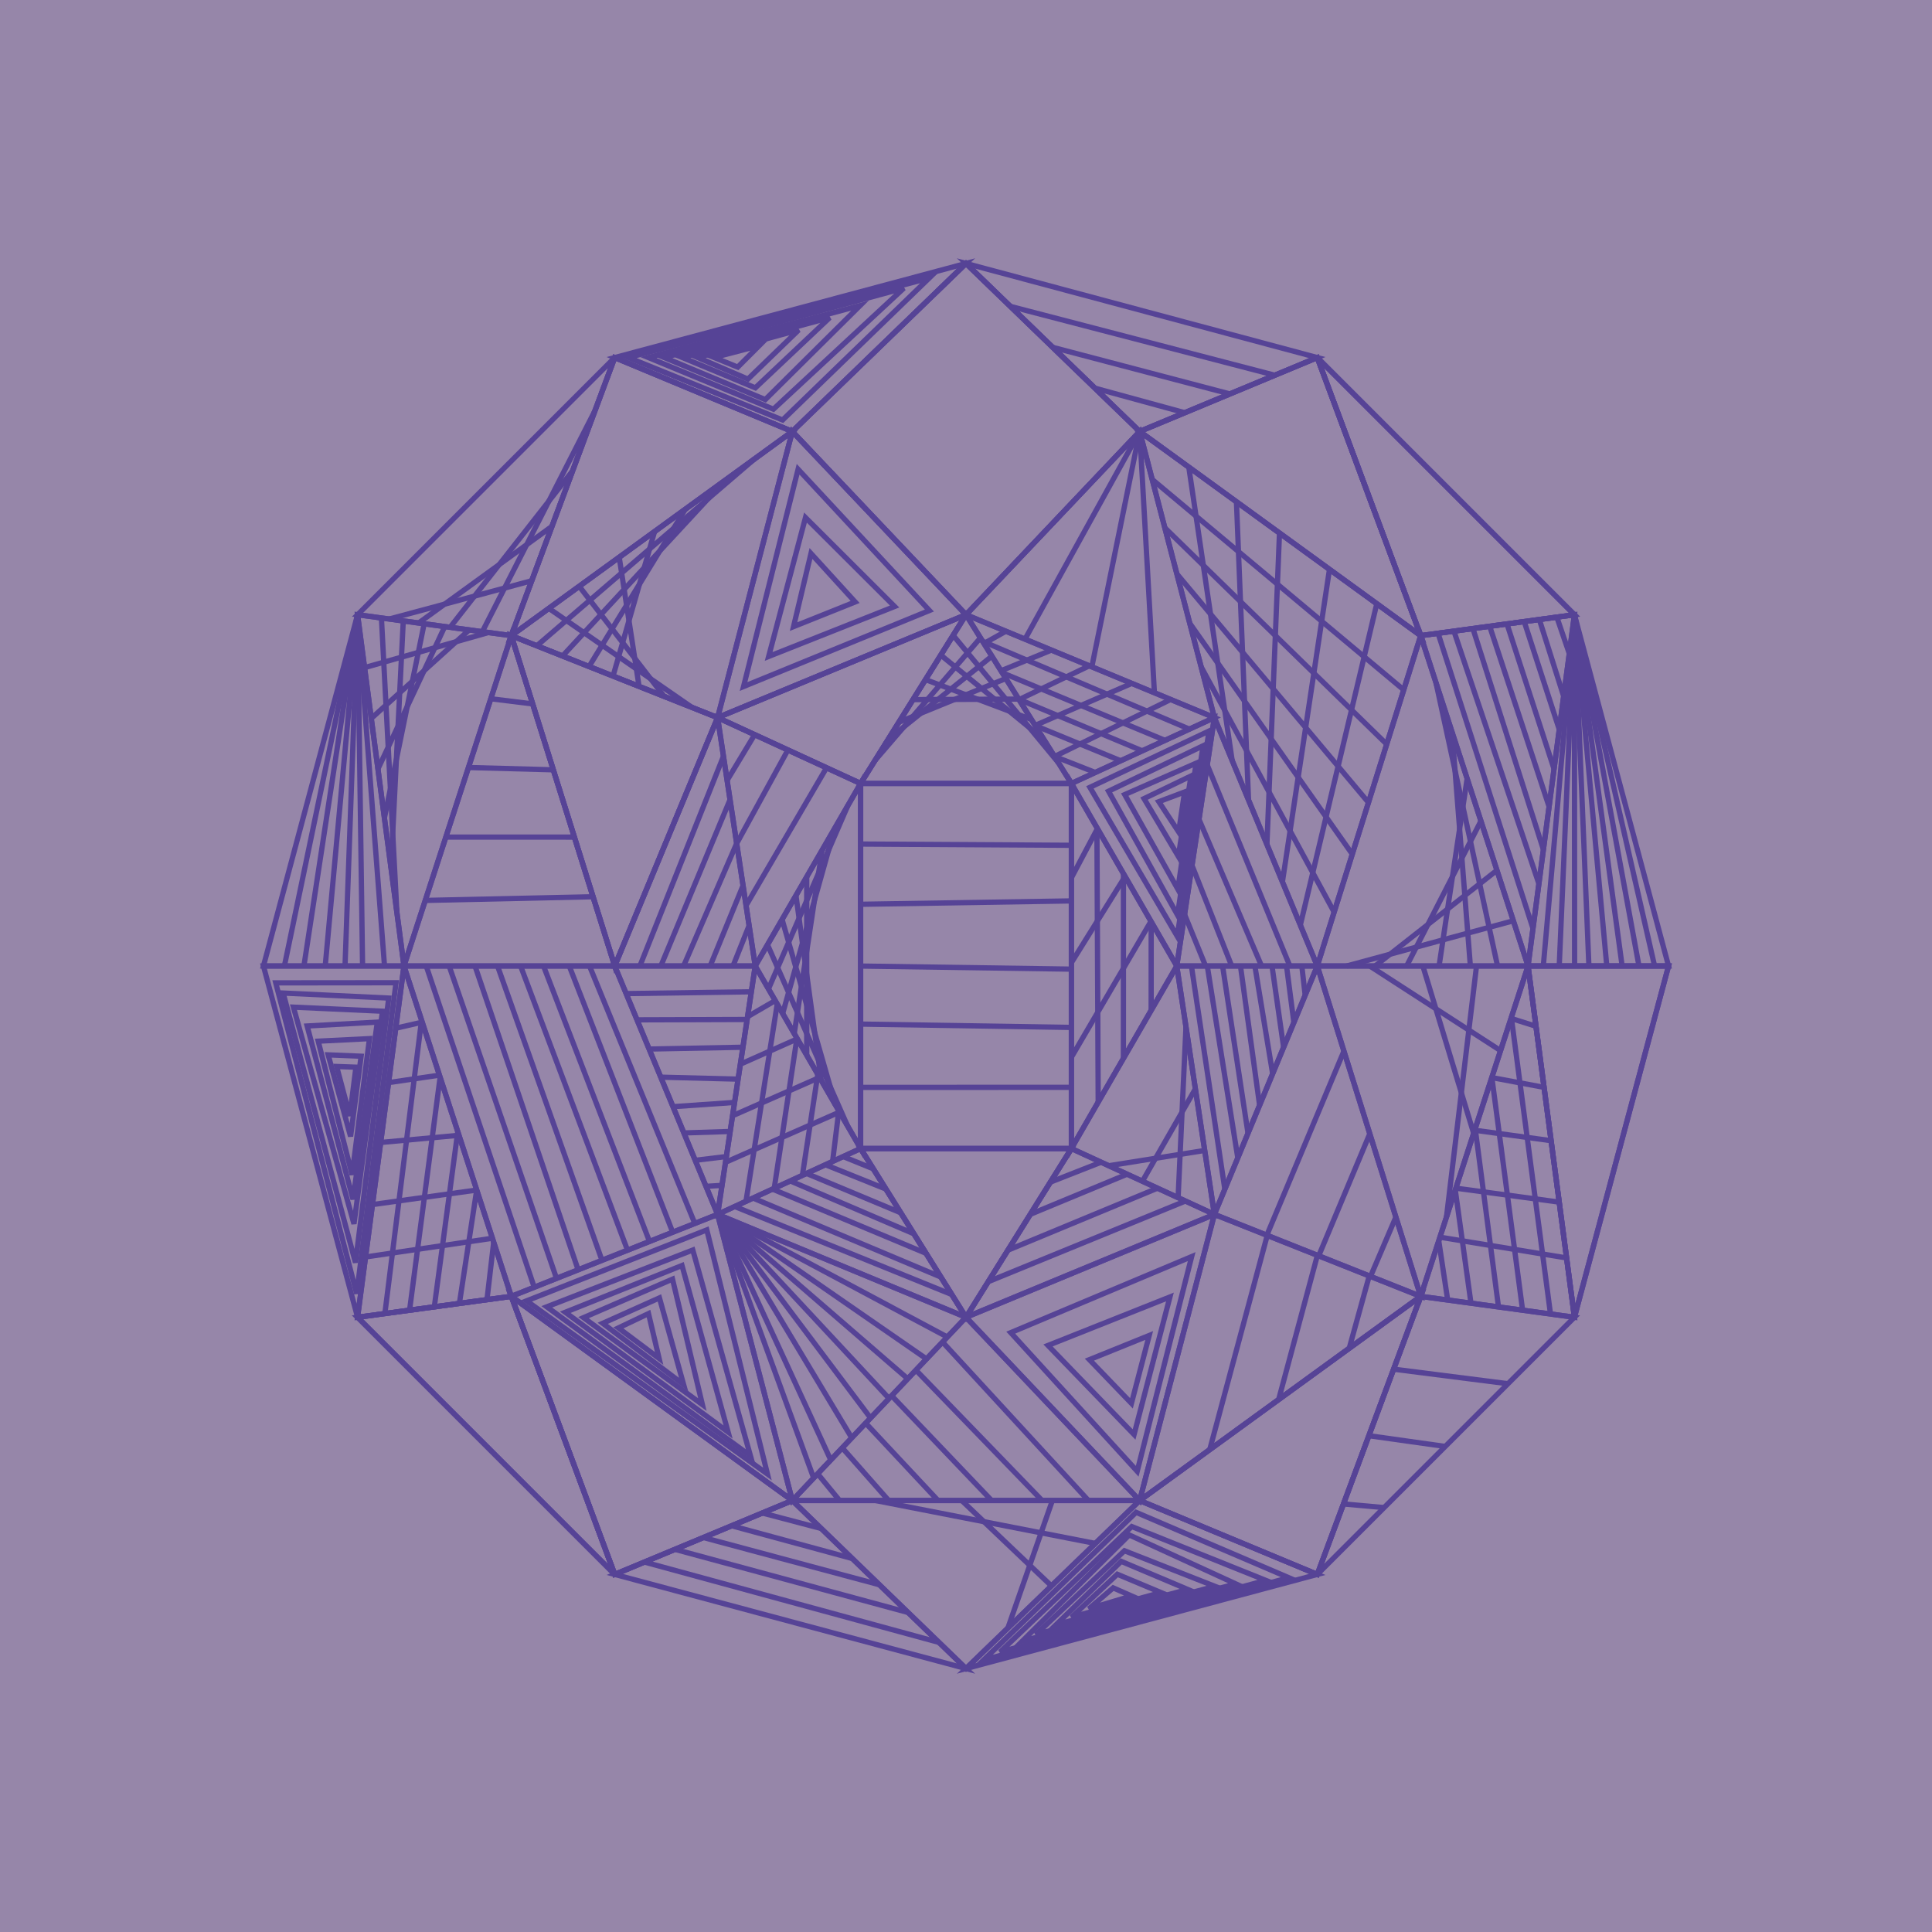 <svg height="550.0" viewBox="-275.0 -275.0 550.0 550.0" width="550.0" xmlns="http://www.w3.org/2000/svg"><g><rect fill="rgb(150,134,169)" height="550.0" transform="rotate(0 0.0 0.0)" width="550.0" x="-275.0" y="-275.0"></rect><polygon fill="none" points="49.443,152.169 129.443,94.046 70.711,70.711" stroke-width="1.5" stroke="rgb(86,67,150)"></polygon><polygon fill="none" points="-49.443,-152.169 -129.443,-94.046 -70.711,-70.711" stroke-width="1.5" stroke="rgb(86,67,150)"></polygon><polygon fill="none" points="-200.0,0.0 -173.205,100.0 -160.0,0.0" stroke-width="1.5" stroke="rgb(86,67,150)"></polygon><polygon fill="none" points="70.711,70.711 100.0,0.0 60.0,0.0" stroke-width="1.5" stroke="rgb(86,67,150)"></polygon><polygon fill="none" points="-70.711,70.711 -30.0,51.962 -60.0,0.0" stroke-width="1.5" stroke="rgb(86,67,150)"></polygon><polygon fill="none" points="-173.205,100.0 -100.0,173.205 -129.443,94.046" stroke-width="1.5" stroke="rgb(86,67,150)"></polygon><polygon fill="none" points="173.205,-100.0 100.0,-173.205 129.443,-94.046" stroke-width="1.5" stroke="rgb(86,67,150)"></polygon><polygon fill="none" points="-173.205,100.0 -129.443,94.046 -160.0,0.0" stroke-width="1.5" stroke="rgb(86,67,150)"></polygon><polygon fill="none" points="160.0,0.0 129.443,-94.046 100.0,0.0" stroke-width="1.5" stroke="rgb(86,67,150)"></polygon><polygon fill="none" points="70.711,70.711 60.0,0.0 30.0,51.962" stroke-width="1.5" stroke="rgb(86,67,150)"></polygon><polygon fill="none" points="0.0,100.0 30.0,51.962 -30.0,51.962" stroke-width="1.5" stroke="rgb(86,67,150)"></polygon><polygon fill="none" points="129.443,94.046 100.0,0.0 70.711,70.711" stroke-width="1.5" stroke="rgb(86,67,150)"></polygon><polygon fill="none" points="100.0,-173.205 0.0,-200.0 49.443,-152.169" stroke-width="1.5" stroke="rgb(86,67,150)"></polygon><polygon fill="none" points="100.0,173.205 173.205,100.0 129.443,94.046" stroke-width="1.5" stroke="rgb(86,67,150)"></polygon><polygon fill="none" points="-100.0,-173.205 -173.205,-100.0 -129.443,-94.046" stroke-width="1.5" stroke="rgb(86,67,150)"></polygon><polygon fill="none" points="173.205,100.0 200.0,0.0 160.0,0.0" stroke-width="1.5" stroke="rgb(86,67,150)"></polygon><polygon fill="none" points="100.0,173.205 129.443,94.046 49.443,152.169" stroke-width="1.5" stroke="rgb(86,67,150)"></polygon><polygon fill="none" points="-100.0,-173.205 -129.443,-94.046 -49.443,-152.169" stroke-width="1.5" stroke="rgb(86,67,150)"></polygon><polygon fill="none" points="49.443,-152.169 0.0,-100.0 70.711,-70.711" stroke-width="1.5" stroke="rgb(86,67,150)"></polygon><polygon fill="none" points="49.443,152.169 70.711,70.711 0.0,100.0" stroke-width="1.5" stroke="rgb(86,67,150)"></polygon><polygon fill="none" points="0.0,100.0 70.711,70.711 30.0,51.962" stroke-width="1.5" stroke="rgb(86,67,150)"></polygon><polygon fill="none" points="-100.0,173.205 0.0,200.0 -49.443,152.169" stroke-width="1.5" stroke="rgb(86,67,150)"></polygon><polygon fill="none" points="173.205,100.0 160.0,0.0 129.443,94.046" stroke-width="1.5" stroke="rgb(86,67,150)"></polygon><polygon fill="none" points="30.0,51.962 60.0,0.0 30.0,-51.962" stroke-width="1.5" stroke="rgb(86,67,150)"></polygon><polygon fill="none" points="-100.0,0.0 -70.711,70.711 -60.0,0.0" stroke-width="1.5" stroke="rgb(86,67,150)"></polygon><polygon fill="none" points="-70.711,-70.711 -100.0,0.0 -60.0,0.0" stroke-width="1.5" stroke="rgb(86,67,150)"></polygon><polygon fill="none" points="-173.205,-100.0 -160.0,0.0 -129.443,-94.046" stroke-width="1.5" stroke="rgb(86,67,150)"></polygon><polygon fill="none" points="200.0,0.0 173.205,-100.0 160.0,0.0" stroke-width="1.5" stroke="rgb(86,67,150)"></polygon><polygon fill="none" points="-49.443,152.169 0.0,100.0 -70.711,70.711" stroke-width="1.5" stroke="rgb(86,67,150)"></polygon><polygon fill="none" points="0.0,-100.0 -30.0,-51.962 30.0,-51.962" stroke-width="1.5" stroke="rgb(86,67,150)"></polygon><polygon fill="none" points="0.0,-100.0 -70.711,-70.711 -30.0,-51.962" stroke-width="1.5" stroke="rgb(86,67,150)"></polygon><polygon fill="none" points="160.0,0.0 173.205,-100.0 129.443,-94.046" stroke-width="1.5" stroke="rgb(86,67,150)"></polygon><polygon fill="none" points="-129.443,-94.046 -100.0,0.0 -70.711,-70.711" stroke-width="1.5" stroke="rgb(86,67,150)"></polygon><polygon fill="none" points="60.0,0.0 70.711,-70.711 30.0,-51.962" stroke-width="1.5" stroke="rgb(86,67,150)"></polygon><polygon fill="none" points="-49.443,-152.169 -70.711,-70.711 0.0,-100.0" stroke-width="1.5" stroke="rgb(86,67,150)"></polygon><polygon fill="none" points="129.443,94.046 160.0,0.0 100.0,0.0" stroke-width="1.5" stroke="rgb(86,67,150)"></polygon><polygon fill="none" points="-129.443,94.046 -49.443,152.169 -70.711,70.711" stroke-width="1.5" stroke="rgb(86,67,150)"></polygon><polygon fill="none" points="-70.711,-70.711 -60.0,0.0 -30.0,-51.962" stroke-width="1.5" stroke="rgb(86,67,150)"></polygon><polygon fill="none" points="0.0,200.0 49.443,152.169 -49.443,152.169" stroke-width="1.5" stroke="rgb(86,67,150)"></polygon><polygon fill="none" points="70.711,-70.711 0.0,-100.0 30.0,-51.962" stroke-width="1.5" stroke="rgb(86,67,150)"></polygon><polygon fill="none" points="0.0,200.0 100.0,173.205 49.443,152.169" stroke-width="1.5" stroke="rgb(86,67,150)"></polygon><polygon fill="none" points="0.0,-200.0 -100.0,-173.205 -49.443,-152.169" stroke-width="1.5" stroke="rgb(86,67,150)"></polygon><polygon fill="none" points="-60.0,0.0 -30.0,51.962 -30.0,-51.962" stroke-width="1.5" stroke="rgb(86,67,150)"></polygon><polygon fill="none" points="-49.443,152.169 49.443,152.169 0.0,100.0" stroke-width="1.5" stroke="rgb(86,67,150)"></polygon><polygon fill="none" points="-70.711,70.711 0.0,100.0 -30.0,51.962" stroke-width="1.5" stroke="rgb(86,67,150)"></polygon><polygon fill="none" points="-100.0,173.205 -49.443,152.169 -129.443,94.046" stroke-width="1.5" stroke="rgb(86,67,150)"></polygon><polygon fill="none" points="100.0,-173.205 49.443,-152.169 129.443,-94.046" stroke-width="1.5" stroke="rgb(86,67,150)"></polygon><polygon fill="none" points="-173.205,-100.0 -200.0,0.0 -160.0,0.0" stroke-width="1.5" stroke="rgb(86,67,150)"></polygon><polygon fill="none" points="-129.443,-94.046 -160.0,0.0 -100.0,0.0" stroke-width="1.5" stroke="rgb(86,67,150)"></polygon><polygon fill="none" points="100.0,0.0 70.711,-70.711 60.0,0.0" stroke-width="1.5" stroke="rgb(86,67,150)"></polygon><line fill="none" stroke-width="1.5" stroke="rgb(86,67,150)" x1="69.388" x2="85.755" y1="137.678" y2="76.688"></line><line fill="none" stroke-width="1.5" stroke="rgb(86,67,150)" x1="89.004" x2="100.035" y1="123.426" y2="82.362"></line><line fill="none" stroke-width="1.5" stroke="rgb(86,67,150)" x1="109.095" x2="114.798" y1="108.829" y2="88.227"></line><line fill="none" stroke-width="1.5" stroke="rgb(86,67,150)" x1="-77.996" x2="-118.753" y1="-73.605" y2="-101.812"></line><line fill="none" stroke-width="1.5" stroke="rgb(86,67,150)" x1="-85.939" x2="-110.107" y1="-76.761" y2="-108.094"></line><line fill="none" stroke-width="1.5" stroke="rgb(86,67,150)" x1="-93.07" x2="-98.722" y1="-79.594" y2="-116.366"></line><line fill="none" stroke-width="1.5" stroke="rgb(86,67,150)" x1="-100.48" x2="-88.652" y1="-82.538" y2="-123.682"></line><line fill="none" stroke-width="1.5" stroke="rgb(86,67,150)" x1="-107.312" x2="-79.905" y1="-85.253" y2="-130.037"></line><line fill="none" stroke-width="1.5" stroke="rgb(86,67,150)" x1="-114.858" x2="-68.542" y1="-88.251" y2="-138.292"></line><line fill="none" stroke-width="1.5" stroke="rgb(86,67,150)" x1="-122.181" x2="-60.26" y1="-91.16" y2="-144.31"></line><polygon fill="none" points="-196.505,4.798 -173.465,93.284 -162.263,4.765" stroke-width="1.5" stroke="rgb(86,67,150)"></polygon><polygon fill="none" points="-194.391,7.701 -173.807,84.443 -164.336,9.13" stroke-width="1.5" stroke="rgb(86,67,150)"></polygon><polygon fill="none" points="-191.467,11.715 -174.233,73.409 -166.113,12.873" stroke-width="1.5" stroke="rgb(86,67,150)"></polygon><polygon fill="none" points="-187.56,17.079 -174.503,66.427 -167.587,15.978" stroke-width="1.5" stroke="rgb(86,67,150)"></polygon><polygon fill="none" points="-184.411,21.402 -174.774,59.441 -169.817,20.672" stroke-width="1.5" stroke="rgb(86,67,150)"></polygon><polygon fill="none" points="-181.574,25.297 -175.196,48.517 -172.196,25.683" stroke-width="1.5" stroke="rgb(86,67,150)"></polygon><polygon fill="none" points="-179.163,28.608 -175.422,42.68 -173.677,28.802" stroke-width="1.5" stroke="rgb(86,67,150)"></polygon><line fill="none" stroke-width="1.5" stroke="rgb(86,67,150)" x1="73.683" x2="64.176" y1="63.535" y2="0.0"></line><line fill="none" stroke-width="1.5" stroke="rgb(86,67,150)" x1="77.374" x2="68.691" y1="54.624" y2="0.0"></line><line fill="none" stroke-width="1.5" stroke="rgb(86,67,150)" x1="80.278" x2="73.049" y1="47.612" y2="0.0"></line><line fill="none" stroke-width="1.5" stroke="rgb(86,67,150)" x1="83.582" x2="78.136" y1="39.636" y2="0.0"></line><line fill="none" stroke-width="1.5" stroke="rgb(86,67,150)" x1="87.299" x2="82.238" y1="30.664" y2="0.0"></line><line fill="none" stroke-width="1.5" stroke="rgb(86,67,150)" x1="90.417" x2="87.114" y1="23.135" y2="0.0"></line><line fill="none" stroke-width="1.5" stroke="rgb(86,67,150)" x1="93.341" x2="91.249" y1="16.076" y2="0.0"></line><line fill="none" stroke-width="1.5" stroke="rgb(86,67,150)" x1="96.554" x2="95.6" y1="8.318" y2="0.0"></line><line fill="none" stroke-width="1.5" stroke="rgb(86,67,150)" x1="-62.634" x2="-53.741" y1="66.991" y2="10.841"></line><line fill="none" stroke-width="1.5" stroke="rgb(86,67,150)" x1="-54.592" x2="-48.127" y1="63.288" y2="20.565"></line><line fill="none" stroke-width="1.5" stroke="rgb(86,67,150)" x1="-46.571" x2="-42.188" y1="59.593" y2="30.851"></line><line fill="none" stroke-width="1.5" stroke="rgb(86,67,150)" x1="-37.974" x2="-36.211" y1="55.634" y2="41.204"></line><line fill="none" stroke-width="1.5" stroke="rgb(86,67,150)" x1="-54.313" x2="-62.185" y1="9.85" y2="14.428"></line><line fill="none" stroke-width="1.5" stroke="rgb(86,67,150)" x1="-48.023" x2="-64.234" y1="20.744" y2="27.953"></line><line fill="none" stroke-width="1.5" stroke="rgb(86,67,150)" x1="-41.684" x2="-66.458" y1="31.725" y2="42.632"></line><line fill="none" stroke-width="1.5" stroke="rgb(86,67,150)" x1="-35.995" x2="-68.464" y1="41.578" y2="55.881"></line><polygon fill="none" points="-173.205,100.0 -100.0,173.205 -129.443,94.046" stroke-width="1.5" stroke="rgb(86,67,150)"></polygon><polygon fill="none" points="173.205,-100.0 100.0,-173.205 129.443,-94.046" stroke-width="1.5" stroke="rgb(86,67,150)"></polygon><line fill="none" stroke-width="1.5" stroke="rgb(86,67,150)" x1="-165.432" x2="-154.993" y1="98.942" y2="15.41"></line><line fill="none" stroke-width="1.5" stroke="rgb(86,67,150)" x1="-158.402" x2="-149.709" y1="97.986" y2="31.672"></line><line fill="none" stroke-width="1.5" stroke="rgb(86,67,150)" x1="-151.359" x2="-144.681" y1="97.028" y2="47.146"></line><line fill="none" stroke-width="1.5" stroke="rgb(86,67,150)" x1="-144.217" x2="-139.289" y1="96.056" y2="63.742"></line><line fill="none" stroke-width="1.5" stroke="rgb(86,67,150)" x1="-136.368" x2="-134.453" y1="94.988" y2="78.626"></line><line fill="none" stroke-width="1.5" stroke="rgb(86,67,150)" x1="-154.806" x2="-162.338" y1="15.985" y2="17.708"></line><line fill="none" stroke-width="1.5" stroke="rgb(86,67,150)" x1="-149.904" x2="-164.384" y1="31.072" y2="33.196"></line><line fill="none" stroke-width="1.5" stroke="rgb(86,67,150)" x1="-144.342" x2="-166.634" y1="48.189" y2="50.239"></line><line fill="none" stroke-width="1.5" stroke="rgb(86,67,150)" x1="-139.278" x2="-168.968" y1="63.775" y2="67.915"></line><line fill="none" stroke-width="1.5" stroke="rgb(86,67,150)" x1="-134.818" x2="-170.938" y1="77.501" y2="82.833"></line><line fill="none" stroke-width="1.5" stroke="rgb(86,67,150)" x1="108.359" x2="155.816" y1="0.0" y2="-12.877"></line><line fill="none" stroke-width="1.5" stroke="rgb(86,67,150)" x1="116.452" x2="151.146" y1="0.0" y2="-27.25"></line><line fill="none" stroke-width="1.5" stroke="rgb(86,67,150)" x1="125.444" x2="146.586" y1="0.0" y2="-41.284"></line><line fill="none" stroke-width="1.5" stroke="rgb(86,67,150)" x1="134.677" x2="142.665" y1="0.0" y2="-53.353"></line><line fill="none" stroke-width="1.5" stroke="rgb(86,67,150)" x1="143.581" x2="138.354" y1="0.0" y2="-66.62"></line><line fill="none" stroke-width="1.5" stroke="rgb(86,67,150)" x1="151.316" x2="133.785" y1="0.0" y2="-80.681"></line><line fill="none" stroke-width="1.5" stroke="rgb(86,67,150)" x1="40.633" x2="67.953" y1="56.858" y2="52.504"></line><line fill="none" stroke-width="1.5" stroke="rgb(86,67,150)" x1="50.219" x2="65.298" y1="61.273" y2="34.975"></line><line fill="none" stroke-width="1.5" stroke="rgb(86,67,150)" x1="60.382" x2="62.623" y1="65.954" y2="17.317"></line><polygon fill="none" points="0.0,100.0 30.0,51.962 -30.0,51.962" stroke-width="1.5" stroke="rgb(86,67,150)"></polygon><line fill="none" stroke-width="1.5" stroke="rgb(86,67,150)" x1="85.64" x2="107.585" y1="76.642" y2="24.228"></line><line fill="none" stroke-width="1.5" stroke="rgb(86,67,150)" x1="100.41" x2="114.949" y1="82.511" y2="47.751"></line><line fill="none" stroke-width="1.5" stroke="rgb(86,67,150)" x1="115.157" x2="122.377" y1="88.37" y2="71.477"></line><line fill="none" stroke-width="1.5" stroke="rgb(86,67,150)" x1="12.633" x2="87.912" y1="-187.778" y2="-168.175"></line><line fill="none" stroke-width="1.5" stroke="rgb(86,67,150)" x1="24.689" x2="75.128" y1="-176.115" y2="-162.856"></line><line fill="none" stroke-width="1.5" stroke="rgb(86,67,150)" x1="36.697" x2="62.269" y1="-164.499" y2="-157.506"></line><line fill="none" stroke-width="1.5" stroke="rgb(86,67,150)" x1="121.733" x2="154.29" y1="114.773" y2="118.915"></line><line fill="none" stroke-width="1.5" stroke="rgb(86,67,150)" x1="114.688" x2="136.431" y1="133.716" y2="136.774"></line><line fill="none" stroke-width="1.5" stroke="rgb(86,67,150)" x1="107.461" x2="119.022" y1="153.146" y2="154.183"></line><line fill="none" stroke-width="1.5" stroke="rgb(86,67,150)" x1="-164.207" x2="-123.63" y1="-98.776" y2="-109.674"></line><line fill="none" stroke-width="1.5" stroke="rgb(86,67,150)" x1="-155.841" x2="-117.869" y1="-97.637" y2="-125.162"></line><line fill="none" stroke-width="1.5" stroke="rgb(86,67,150)" x1="-146.871" x2="-111.995" y1="-96.417" y2="-140.957"></line><line fill="none" stroke-width="1.5" stroke="rgb(86,67,150)" x1="-137.694" x2="-105.616" y1="-95.168" y2="-158.107"></line><polygon fill="none" points="173.205,100.0 200.0,0.0 160.0,0.0" stroke-width="1.5" stroke="rgb(86,67,150)"></polygon><polygon fill="none" points="100.0,173.205 129.443,94.046 49.443,152.169" stroke-width="1.5" stroke="rgb(86,67,150)"></polygon><polygon fill="none" points="-100.0,-173.205 -129.443,-94.046 -49.443,-152.169" stroke-width="1.5" stroke="rgb(86,67,150)"></polygon><line fill="none" stroke-width="1.5" stroke="rgb(86,67,150)" x1="16.797" x2="49.443" y1="-93.042" y2="-152.169"></line><line fill="none" stroke-width="1.5" stroke="rgb(86,67,150)" x1="35.822" x2="49.443" y1="-85.162" y2="-152.169"></line><line fill="none" stroke-width="1.5" stroke="rgb(86,67,150)" x1="53.635" x2="49.443" y1="-77.784" y2="-152.169"></line><polygon fill="none" points="48.737,143.837 64.243,82.726 12.737,104.374" stroke-width="1.5" stroke="rgb(86,67,150)"></polygon><polygon fill="none" points="47.851,133.372 58.058,94.217 23.346,108.018" stroke-width="1.5" stroke="rgb(86,67,150)"></polygon><polygon fill="none" points="47.099,124.501 52.157,105.18 35.127,112.064" stroke-width="1.5" stroke="rgb(86,67,150)"></polygon><line fill="none" stroke-width="1.5" stroke="rgb(86,67,150)" x1="62.456" x2="6.325" y1="66.909" y2="89.871"></line><line fill="none" stroke-width="1.5" stroke="rgb(86,67,150)" x1="54.515" x2="11.927" y1="63.252" y2="80.902"></line><line fill="none" stroke-width="1.5" stroke="rgb(86,67,150)" x1="45.868" x2="18.304" y1="59.27" y2="70.69"></line><line fill="none" stroke-width="1.5" stroke="rgb(86,67,150)" x1="38.463" x2="24.03" y1="55.859" y2="61.521"></line><line fill="none" stroke-width="1.5" stroke="rgb(86,67,150)" x1="-7.687" x2="-91.545" y1="192.563" y2="169.687"></line><line fill="none" stroke-width="1.5" stroke="rgb(86,67,150)" x1="-16.494" x2="-82.853" y1="184.044" y2="166.07"></line><line fill="none" stroke-width="1.5" stroke="rgb(86,67,150)" x1="-24.659" x2="-74.762" y1="176.145" y2="162.704"></line><line fill="none" stroke-width="1.5" stroke="rgb(86,67,150)" x1="-32.38" x2="-66.715" y1="168.676" y2="159.356"></line><line fill="none" stroke-width="1.5" stroke="rgb(86,67,150)" x1="-41.204" x2="-57.979" y1="160.139" y2="155.721"></line><line fill="none" stroke-width="1.5" stroke="rgb(86,67,150)" x1="170.975" x2="134.916" y1="83.113" y2="77.2"></line><line fill="none" stroke-width="1.5" stroke="rgb(86,67,150)" x1="168.877" x2="139.45" y1="67.222" y2="63.246"></line><line fill="none" stroke-width="1.5" stroke="rgb(86,67,150)" x1="166.568" x2="144.81" y1="49.735" y2="46.751"></line><line fill="none" stroke-width="1.5" stroke="rgb(86,67,150)" x1="164.563" x2="149.678" y1="34.553" y2="31.768"></line><line fill="none" stroke-width="1.5" stroke="rgb(86,67,150)" x1="162.266" x2="155.155" y1="17.161" y2="14.912"></line><line fill="none" stroke-width="1.5" stroke="rgb(86,67,150)" x1="134.582" x2="137.126" y1="78.227" y2="95.091"></line><line fill="none" stroke-width="1.5" stroke="rgb(86,67,150)" x1="139.286" x2="143.757" y1="63.752" y2="95.993"></line><line fill="none" stroke-width="1.5" stroke="rgb(86,67,150)" x1="144.963" x2="151.591" y1="46.28" y2="97.059"></line><line fill="none" stroke-width="1.5" stroke="rgb(86,67,150)" x1="149.7" x2="158.453" y1="31.701" y2="97.993"></line><line fill="none" stroke-width="1.5" stroke="rgb(86,67,150)" x1="155.244" x2="166.391" y1="14.637" y2="99.073"></line><line fill="none" stroke-width="1.5" stroke="rgb(86,67,150)" x1="37.63" x2="37.27" y1="38.747" y2="-39.37"></line><line fill="none" stroke-width="1.5" stroke="rgb(86,67,150)" x1="44.807" x2="44.825" y1="26.315" y2="-26.284"></line><line fill="none" stroke-width="1.5" stroke="rgb(86,67,150)" x1="52.709" x2="52.721" y1="12.628" y2="-12.608"></line><line fill="none" stroke-width="1.5" stroke="rgb(86,67,150)" x1="37.416" x2="30.0" y1="-39.116" y2="-25.103"></line><line fill="none" stroke-width="1.5" stroke="rgb(86,67,150)" x1="45.29" x2="30.0" y1="-25.478" y2="-0.937"></line><line fill="none" stroke-width="1.5" stroke="rgb(86,67,150)" x1="52.654" x2="30.0" y1="-12.723" y2="25.986"></line><line fill="none" stroke-width="1.5" stroke="rgb(86,67,150)" x1="-96.746" x2="-61.112" y1="7.855" y2="7.342"></line><line fill="none" stroke-width="1.5" stroke="rgb(86,67,150)" x1="-93.651" x2="-62.306" y1="15.328" y2="15.225"></line><line fill="none" stroke-width="1.5" stroke="rgb(86,67,150)" x1="-90.208" x2="-63.503" y1="23.64" y2="23.126"></line><line fill="none" stroke-width="1.5" stroke="rgb(86,67,150)" x1="-86.891" x2="-64.879" y1="31.647" y2="32.212"></line><line fill="none" stroke-width="1.5" stroke="rgb(86,67,150)" x1="-83.411" x2="-65.882" y1="40.049" y2="38.835"></line><line fill="none" stroke-width="1.5" stroke="rgb(86,67,150)" x1="-80.314" x2="-67.135" y1="47.527" y2="47.101"></line><line fill="none" stroke-width="1.5" stroke="rgb(86,67,150)" x1="-77.089" x2="-68.216" y1="55.313" y2="54.244"></line><line fill="none" stroke-width="1.5" stroke="rgb(86,67,150)" x1="-74.018" x2="-69.459" y1="62.726" y2="62.447"></line><line fill="none" stroke-width="1.5" stroke="rgb(86,67,150)" x1="-92.841" x2="-69.044" y1="0.0" y2="-59.71"></line><line fill="none" stroke-width="1.5" stroke="rgb(86,67,150)" x1="-86.872" x2="-67.173" y1="0.0" y2="-47.358"></line><line fill="none" stroke-width="1.5" stroke="rgb(86,67,150)" x1="-80.397" x2="-65.287" y1="0.0" y2="-34.902"></line><line fill="none" stroke-width="1.5" stroke="rgb(86,67,150)" x1="-72.834" x2="-63.47" y1="0.0" y2="-22.907"></line><line fill="none" stroke-width="1.5" stroke="rgb(86,67,150)" x1="-66.33" x2="-61.745" y1="0.0" y2="-11.519"></line><line fill="none" stroke-width="1.5" stroke="rgb(86,67,150)" x1="-162.012" x2="-166.414" y1="-15.236" y2="-99.076"></line><line fill="none" stroke-width="1.5" stroke="rgb(86,67,150)" x1="-163.688" x2="-160.199" y1="-27.927" y2="-98.23"></line><line fill="none" stroke-width="1.5" stroke="rgb(86,67,150)" x1="-165.564" x2="-154.252" y1="-42.132" y2="-97.421"></line><line fill="none" stroke-width="1.5" stroke="rgb(86,67,150)" x1="-167.407" x2="-148.381" y1="-56.094" y2="-96.622"></line><line fill="none" stroke-width="1.5" stroke="rgb(86,67,150)" x1="-169.307" x2="-141.427" y1="-70.482" y2="-95.676"></line><line fill="none" stroke-width="1.5" stroke="rgb(86,67,150)" x1="-171.217" x2="-135.958" y1="-84.946" y2="-94.932"></line><line fill="none" stroke-width="1.5" stroke="rgb(86,67,150)" x1="164.348" x2="173.205" y1="0.0" y2="-100.0"></line><line fill="none" stroke-width="1.5" stroke="rgb(86,67,150)" x1="168.883" x2="173.205" y1="0.0" y2="-100.0"></line><line fill="none" stroke-width="1.5" stroke="rgb(86,67,150)" x1="173.254" x2="173.205" y1="0.0" y2="-100.0"></line><line fill="none" stroke-width="1.5" stroke="rgb(86,67,150)" x1="177.325" x2="173.205" y1="0.0" y2="-100.0"></line><line fill="none" stroke-width="1.5" stroke="rgb(86,67,150)" x1="182.418" x2="173.205" y1="0.0" y2="-100.0"></line><line fill="none" stroke-width="1.5" stroke="rgb(86,67,150)" x1="186.789" x2="173.205" y1="0.0" y2="-100.0"></line><line fill="none" stroke-width="1.5" stroke="rgb(86,67,150)" x1="191.58" x2="173.205" y1="0.0" y2="-100.0"></line><line fill="none" stroke-width="1.5" stroke="rgb(86,67,150)" x1="196.029" x2="173.205" y1="0.0" y2="-100.0"></line><line fill="none" stroke-width="1.5" stroke="rgb(86,67,150)" x1="-43.368" x2="-70.711" y1="145.759" y2="70.711"></line><line fill="none" stroke-width="1.5" stroke="rgb(86,67,150)" x1="-38.506" x2="-70.711" y1="140.629" y2="70.711"></line><line fill="none" stroke-width="1.5" stroke="rgb(86,67,150)" x1="-32.531" x2="-70.711" y1="134.325" y2="70.711"></line><line fill="none" stroke-width="1.5" stroke="rgb(86,67,150)" x1="-27.176" x2="-70.711" y1="128.674" y2="70.711"></line><line fill="none" stroke-width="1.5" stroke="rgb(86,67,150)" x1="-21.907" x2="-70.711" y1="123.115" y2="70.711"></line><line fill="none" stroke-width="1.5" stroke="rgb(86,67,150)" x1="-16.59" x2="-70.711" y1="117.505" y2="70.711"></line><line fill="none" stroke-width="1.5" stroke="rgb(86,67,150)" x1="-11.238" x2="-70.711" y1="111.858" y2="70.711"></line><line fill="none" stroke-width="1.5" stroke="rgb(86,67,150)" x1="-5.321" x2="-70.711" y1="105.614" y2="70.711"></line><line fill="none" stroke-width="1.5" stroke="rgb(86,67,150)" x1="26.33" x2="-3.662" y1="-57.837" y2="-94.136"></line><line fill="none" stroke-width="1.5" stroke="rgb(86,67,150)" x1="22.194" x2="-7.173" y1="-64.461" y2="-88.514"></line><line fill="none" stroke-width="1.5" stroke="rgb(86,67,150)" x1="18.625" x2="-11.533" y1="-70.176" y2="-81.532"></line><line fill="none" stroke-width="1.5" stroke="rgb(86,67,150)" x1="14.998" x2="-15.092" y1="-75.984" y2="-75.833"></line><line fill="none" stroke-width="1.5" stroke="rgb(86,67,150)" x1="11.342" x2="-19.103" y1="-81.839" y2="-69.411"></line><line fill="none" stroke-width="1.5" stroke="rgb(86,67,150)" x1="7.368" x2="-22.191" y1="-88.201" y2="-64.466"></line><line fill="none" stroke-width="1.5" stroke="rgb(86,67,150)" x1="4.111" x2="-25.895" y1="-93.417" y2="-58.534"></line><polygon fill="none" points="0.0,-100.0 -70.711,-70.711 -30.0,-51.962" stroke-width="1.5" stroke="rgb(86,67,150)"></polygon><line fill="none" stroke-width="1.5" stroke="rgb(86,67,150)" x1="161.409" x2="134.39" y1="-10.671" y2="-94.719"></line><line fill="none" stroke-width="1.5" stroke="rgb(86,67,150)" x1="163.09" x2="138.902" y1="-23.397" y2="-95.333"></line><line fill="none" stroke-width="1.5" stroke="rgb(86,67,150)" x1="164.374" x2="144.305" y1="-33.124" y2="-96.068"></line><line fill="none" stroke-width="1.5" stroke="rgb(86,67,150)" x1="165.991" x2="149.081" y1="-45.37" y2="-96.718"></line><line fill="none" stroke-width="1.5" stroke="rgb(86,67,150)" x1="167.404" x2="154.006" y1="-56.07" y2="-97.388"></line><line fill="none" stroke-width="1.5" stroke="rgb(86,67,150)" x1="168.891" x2="158.914" y1="-67.331" y2="-98.056"></line><line fill="none" stroke-width="1.5" stroke="rgb(86,67,150)" x1="170.138" x2="163.219" y1="-76.773" y2="-98.641"></line><line fill="none" stroke-width="1.5" stroke="rgb(86,67,150)" x1="171.745" x2="168.193" y1="-88.941" y2="-99.318"></line><polygon fill="none" points="-129.443,-94.046 -100.0,0.0 -70.711,-70.711" stroke-width="1.5" stroke="rgb(86,67,150)"></polygon><polygon fill="none" points="60.12,-8.499 69.182,-66.895 35.271,-50.863" stroke-width="1.5" stroke="rgb(86,67,150)"></polygon><polygon fill="none" points="60.205,-14.529 67.499,-62.695 40.574,-49.759" stroke-width="1.5" stroke="rgb(86,67,150)"></polygon><polygon fill="none" points="60.308,-21.859 65.513,-57.736 45.185,-48.798" stroke-width="1.5" stroke="rgb(86,67,150)"></polygon><polygon fill="none" points="60.44,-31.226 64.053,-54.093 50.68,-47.653" stroke-width="1.5" stroke="rgb(86,67,150)"></polygon><polygon fill="none" points="60.538,-38.174 62.229,-49.539 54.887,-46.777" stroke-width="1.5" stroke="rgb(86,67,150)"></polygon><polygon fill="none" points="-47.798,-141.413 -63.325,-79.56 -10.414,-101.2" stroke-width="1.5" stroke="rgb(86,67,150)"></polygon><polygon fill="none" points="-45.694,-127.656 -56.178,-88.124 -20.322,-102.342" stroke-width="1.5" stroke="rgb(86,67,150)"></polygon><polygon fill="none" points="-44.131,-117.435 -49.094,-96.613 -31.56,-103.637" stroke-width="1.5" stroke="rgb(86,67,150)"></polygon><line fill="none" stroke-width="1.5" stroke="rgb(86,67,150)" x1="114.936" x2="152.174" y1="0.0" y2="24.085"></line><line fill="none" stroke-width="1.5" stroke="rgb(86,67,150)" x1="130.06" x2="144.522" y1="0.0" y2="47.637"></line><line fill="none" stroke-width="1.5" stroke="rgb(86,67,150)" x1="145.334" x2="136.787" y1="0.0" y2="71.442"></line><polygon fill="none" points="-125.102,95.325 -56.521,144.619 -73.789,75.13" stroke-width="1.5" stroke="rgb(86,67,150)"></polygon><polygon fill="none" points="-119.343,97.021 -61.359,139.459 -77.778,80.855" stroke-width="1.5" stroke="rgb(86,67,150)"></polygon><polygon fill="none" points="-114.075,98.574 -67.724,132.671 -80.85,85.264" stroke-width="1.5" stroke="rgb(86,67,150)"></polygon><polygon fill="none" points="-108.888,100.102 -75.045,124.862 -83.549,89.137" stroke-width="1.5" stroke="rgb(86,67,150)"></polygon><polygon fill="none" points="-103.415,101.715 -80.386,119.165 -87.272,94.481" stroke-width="1.5" stroke="rgb(86,67,150)"></polygon><polygon fill="none" points="-98.954,103.029 -87.363,111.724 -90.384,98.949" stroke-width="1.5" stroke="rgb(86,67,150)"></polygon><line fill="none" stroke-width="1.5" stroke="rgb(86,67,150)" x1="-39.706" x2="-62.609" y1="-56.432" y2="-17.227"></line><line fill="none" stroke-width="1.5" stroke="rgb(86,67,150)" x1="-50.701" x2="-65.282" y1="-61.495" y2="-34.873"></line><line fill="none" stroke-width="1.5" stroke="rgb(86,67,150)" x1="-60.166" x2="-68.005" y1="-65.854" y2="-52.849"></line><line fill="none" stroke-width="1.5" stroke="rgb(86,67,150)" x1="11.925" x2="24.588" y1="188.463" y2="152.169"></line><line fill="none" stroke-width="1.5" stroke="rgb(86,67,150)" x1="24.318" x2="-1.211" y1="176.475" y2="152.169"></line><line fill="none" stroke-width="1.5" stroke="rgb(86,67,150)" x1="36.819" x2="-25.759" y1="164.381" y2="152.169"></line><line fill="none" stroke-width="1.5" stroke="rgb(86,67,150)" x1="58.255" x2="25.204" y1="-75.87" y2="-59.642"></line><line fill="none" stroke-width="1.5" stroke="rgb(86,67,150)" x1="47.19" x2="19.677" y1="-80.453" y2="-68.491"></line><line fill="none" stroke-width="1.5" stroke="rgb(86,67,150)" x1="35.097" x2="15.092" y1="-85.462" y2="-75.833"></line><line fill="none" stroke-width="1.5" stroke="rgb(86,67,150)" x1="24.312" x2="9.963" y1="-89.93" y2="-84.046"></line><line fill="none" stroke-width="1.5" stroke="rgb(86,67,150)" x1="11.349" x2="5.111" y1="-95.299" y2="-91.815"></line><line fill="none" stroke-width="1.5" stroke="rgb(86,67,150)" x1="25.195" x2="36.8" y1="-59.656" y2="-55.093"></line><line fill="none" stroke-width="1.5" stroke="rgb(86,67,150)" x1="19.723" x2="44.039" y1="-68.419" y2="-58.427"></line><line fill="none" stroke-width="1.5" stroke="rgb(86,67,150)" x1="15.045" x2="50.175" y1="-75.909" y2="-61.253"></line><line fill="none" stroke-width="1.5" stroke="rgb(86,67,150)" x1="10.317" x2="56.651" y1="-83.48" y2="-64.235"></line><line fill="none" stroke-width="1.5" stroke="rgb(86,67,150)" x1="4.73" x2="63.591" y1="-92.425" y2="-67.432"></line><polygon fill="none" points="5.042,197.546 91.902,174.144 48.421,155.534" stroke-width="1.5" stroke="rgb(86,67,150)"></polygon><polygon fill="none" points="9.707,195.275 85.359,174.903 47.194,159.577" stroke-width="1.5" stroke="rgb(86,67,150)"></polygon><polygon fill="none" points="16.03,192.196 76.804,175.896 46.468,161.969" stroke-width="1.5" stroke="rgb(86,67,150)"></polygon><polygon fill="none" points="19.889,190.318 70.853,176.586 45.103,166.468" stroke-width="1.5" stroke="rgb(86,67,150)"></polygon><polygon fill="none" points="25.669,187.504 63.13,177.482 44.186,169.488" stroke-width="1.5" stroke="rgb(86,67,150)"></polygon><polygon fill="none" points="30.049,185.372 55.509,178.366 43.074,173.153" stroke-width="1.5" stroke="rgb(86,67,150)"></polygon><polygon fill="none" points="34.986,182.969 47.139,179.337 41.896,177.033" stroke-width="1.5" stroke="rgb(86,67,150)"></polygon><polygon fill="none" points="-10.494,-195.828 -96.123,-173.209 -52.21,-155.433" stroke-width="1.5" stroke="rgb(86,67,150)"></polygon><polygon fill="none" points="-17.701,-192.962 -90.421,-173.215 -54.822,-158.513" stroke-width="1.5" stroke="rgb(86,67,150)"></polygon><polygon fill="none" points="-30.164,-188.007 -85.909,-173.219 -57.14,-161.247" stroke-width="1.5" stroke="rgb(86,67,150)"></polygon><polygon fill="none" points="-38.807,-184.57 -80.749,-173.224 -59.975,-164.591" stroke-width="1.5" stroke="rgb(86,67,150)"></polygon><polygon fill="none" points="-47.63,-181.062 -76.379,-173.229 -62.086,-167.079" stroke-width="1.5" stroke="rgb(86,67,150)"></polygon><polygon fill="none" points="-58.895,-176.583 -71.703,-173.234 -64.978,-170.491" stroke-width="1.5" stroke="rgb(86,67,150)"></polygon><line fill="none" stroke-width="1.5" stroke="rgb(86,67,150)" x1="-33.66" x2="-56.233" y1="-45.622" y2="6.524"></line><line fill="none" stroke-width="1.5" stroke="rgb(86,67,150)" x1="-37.384" x2="-52.187" y1="-39.173" y2="13.532"></line><line fill="none" stroke-width="1.5" stroke="rgb(86,67,150)" x1="-40.981" x2="-48.896" y1="-32.942" y2="19.232"></line><line fill="none" stroke-width="1.5" stroke="rgb(86,67,150)" x1="-45.343" x2="-45.338" y1="-25.387" y2="25.395"></line><line fill="none" stroke-width="1.5" stroke="rgb(86,67,150)" x1="-48.408" x2="-41.224" y1="-20.078" y2="32.522"></line><line fill="none" stroke-width="1.5" stroke="rgb(86,67,150)" x1="-52.352" x2="-37.159" y1="-13.247" y2="39.561"></line><line fill="none" stroke-width="1.5" stroke="rgb(86,67,150)" x1="-56.505" x2="-33.752" y1="-6.054" y2="45.463"></line><line fill="none" stroke-width="1.5" stroke="rgb(86,67,150)" x1="-6.678" x2="34.852" y1="107.046" y2="152.169"></line><line fill="none" stroke-width="1.5" stroke="rgb(86,67,150)" x1="-14.262" x2="21.664" y1="115.048" y2="152.169"></line><line fill="none" stroke-width="1.5" stroke="rgb(86,67,150)" x1="-21.17" x2="7.306" y1="122.338" y2="152.169"></line><line fill="none" stroke-width="1.5" stroke="rgb(86,67,150)" x1="-28.562" x2="-7.957" y1="130.137" y2="152.169"></line><line fill="none" stroke-width="1.5" stroke="rgb(86,67,150)" x1="-35.231" x2="-22.007" y1="137.173" y2="152.169"></line><line fill="none" stroke-width="1.5" stroke="rgb(86,67,150)" x1="-42.229" x2="-35.986" y1="144.557" y2="152.169"></line><line fill="none" stroke-width="1.5" stroke="rgb(86,67,150)" x1="-4.04" x2="-65.844" y1="93.53" y2="68.469"></line><line fill="none" stroke-width="1.5" stroke="rgb(86,67,150)" x1="-7.151" x2="-60.633" y1="88.55" y2="66.069"></line><line fill="none" stroke-width="1.5" stroke="rgb(86,67,150)" x1="-11.365" x2="-55.094" y1="81.802" y2="63.518"></line><line fill="none" stroke-width="1.5" stroke="rgb(86,67,150)" x1="-14.842" x2="-50.037" y1="76.233" y2="61.189"></line><line fill="none" stroke-width="1.5" stroke="rgb(86,67,150)" x1="-18.573" x2="-45.407" y1="70.259" y2="59.057"></line><line fill="none" stroke-width="1.5" stroke="rgb(86,67,150)" x1="-22.79" x2="-40.022" y1="63.508" y2="56.577"></line><line fill="none" stroke-width="1.5" stroke="rgb(86,67,150)" x1="-26.389" x2="-34.974" y1="57.744" y2="54.252"></line><polygon fill="none" points="-100.0,173.205 -49.443,152.169 -129.443,94.046" stroke-width="1.5" stroke="rgb(86,67,150)"></polygon><polygon fill="none" points="100.0,-173.205 49.443,-152.169 129.443,-94.046" stroke-width="1.5" stroke="rgb(86,67,150)"></polygon><line fill="none" stroke-width="1.5" stroke="rgb(86,67,150)" x1="-165.538" x2="-173.205" y1="0.0" y2="-100.0"></line><line fill="none" stroke-width="1.5" stroke="rgb(86,67,150)" x1="-171.783" x2="-173.205" y1="0.0" y2="-100.0"></line><line fill="none" stroke-width="1.5" stroke="rgb(86,67,150)" x1="-176.777" x2="-173.205" y1="0.0" y2="-100.0"></line><line fill="none" stroke-width="1.5" stroke="rgb(86,67,150)" x1="-182.415" x2="-173.205" y1="0.0" y2="-100.0"></line><line fill="none" stroke-width="1.5" stroke="rgb(86,67,150)" x1="-188.478" x2="-173.205" y1="0.0" y2="-100.0"></line><line fill="none" stroke-width="1.5" stroke="rgb(86,67,150)" x1="-194.04" x2="-173.205" y1="0.0" y2="-100.0"></line><line fill="none" stroke-width="1.5" stroke="rgb(86,67,150)" x1="-106.173" x2="-153.934" y1="-19.719" y2="-18.668"></line><line fill="none" stroke-width="1.5" stroke="rgb(86,67,150)" x1="-111.486" x2="-148.075" y1="-36.69" y2="-36.701"></line><line fill="none" stroke-width="1.5" stroke="rgb(86,67,150)" x1="-117.485" x2="-141.641" y1="-55.85" y2="-56.504"></line><line fill="none" stroke-width="1.5" stroke="rgb(86,67,150)" x1="-123.357" x2="-135.28" y1="-74.607" y2="-76.08"></line><line fill="none" stroke-width="1.5" stroke="rgb(86,67,150)" x1="68.672" x2="92.193" y1="-57.25" y2="0.0"></line><line fill="none" stroke-width="1.5" stroke="rgb(86,67,150)" x1="66.326" x2="84.138" y1="-41.763" y2="0.0"></line><line fill="none" stroke-width="1.5" stroke="rgb(86,67,150)" x1="64.339" x2="75.642" y1="-28.645" y2="0.0"></line><line fill="none" stroke-width="1.5" stroke="rgb(86,67,150)" x1="62.223" x2="68.205" y1="-14.675" y2="0.0"></line><polygon fill="none" points="0.0,-200.0 -49.443,-152.169 0.0,-100.0 49.443,-152.169" stroke-width="1.5" stroke="rgb(86,67,150)"></polygon><polygon fill="none" points="-160.0,0.0 -129.443,94.046 -70.711,70.711 -100.0,0.0" stroke-width="1.5" stroke="rgb(86,67,150)"></polygon><polygon fill="none" points="30.0,-51.962 -30.0,-51.962 -30.0,51.962 30.0,51.962" stroke-width="1.5" stroke="rgb(86,67,150)"></polygon><polygon fill="none" points="49.443,-152.169 129.443,-94.046 100.0,0.0 70.711,-70.711" stroke-width="1.5" stroke="rgb(86,67,150)"></polygon><polygon fill="none" points="0.0,-200.0 -49.443,-152.169 0.0,-100.0 49.443,-152.169" stroke-width="1.5" stroke="rgb(86,67,150)"></polygon><line fill="none" stroke-width="1.5" stroke="rgb(86,67,150)" x1="-107.178" x2="-77.201" y1="0.0" y2="73.289"></line><line fill="none" stroke-width="1.5" stroke="rgb(86,67,150)" x1="-112.944" x2="-83.502" y1="0.0" y2="75.793"></line><line fill="none" stroke-width="1.5" stroke="rgb(86,67,150)" x1="-120.27" x2="-90.102" y1="0.0" y2="78.415"></line><line fill="none" stroke-width="1.5" stroke="rgb(86,67,150)" x1="-126.797" x2="-96.362" y1="0.0" y2="80.902"></line><line fill="none" stroke-width="1.5" stroke="rgb(86,67,150)" x1="-133.361" x2="-103.629" y1="0.0" y2="83.789"></line><line fill="none" stroke-width="1.5" stroke="rgb(86,67,150)" x1="-139.778" x2="-110.421" y1="0.0" y2="86.488"></line><line fill="none" stroke-width="1.5" stroke="rgb(86,67,150)" x1="-147.131" x2="-116.57" y1="0.0" y2="88.931"></line><line fill="none" stroke-width="1.5" stroke="rgb(86,67,150)" x1="-153.665" x2="-122.918" y1="0.0" y2="91.453"></line><line fill="none" stroke-width="1.5" stroke="rgb(86,67,150)" x1="30.0" x2="-30.0" y1="34.537" y2="34.56"></line><line fill="none" stroke-width="1.5" stroke="rgb(86,67,150)" x1="30.0" x2="-30.0" y1="17.489" y2="16.536"></line><line fill="none" stroke-width="1.5" stroke="rgb(86,67,150)" x1="30.0" x2="-30.0" y1="0.893" y2="0.018"></line><line fill="none" stroke-width="1.5" stroke="rgb(86,67,150)" x1="30.0" x2="-30.0" y1="-18.53" y2="-17.571"></line><line fill="none" stroke-width="1.5" stroke="rgb(86,67,150)" x1="30.0" x2="-30.0" y1="-34.363" y2="-34.719"></line><line fill="none" stroke-width="1.5" stroke="rgb(86,67,150)" x1="63.427" x2="75.773" y1="-142.009" y2="-58.488"></line><line fill="none" stroke-width="1.5" stroke="rgb(86,67,150)" x1="76.988" x2="80.432" y1="-132.156" y2="-47.242"></line><line fill="none" stroke-width="1.5" stroke="rgb(86,67,150)" x1="89.242" x2="85.666" y1="-123.253" y2="-34.606"></line><line fill="none" stroke-width="1.5" stroke="rgb(86,67,150)" x1="103.474" x2="90.079" y1="-112.913" y2="-23.952"></line><line fill="none" stroke-width="1.5" stroke="rgb(86,67,150)" x1="116.942" x2="95.176" y1="-103.128" y2="-11.646"></line><line fill="none" stroke-width="1.5" stroke="rgb(86,67,150)" x1="104.802" x2="66.936" y1="-15.339" y2="-85.169"></line><line fill="none" stroke-width="1.5" stroke="rgb(86,67,150)" x1="109.967" x2="63.7" y1="-31.836" y2="-97.561"></line><line fill="none" stroke-width="1.5" stroke="rgb(86,67,150)" x1="114.571" x2="60.028" y1="-46.542" y2="-111.627"></line><line fill="none" stroke-width="1.5" stroke="rgb(86,67,150)" x1="119.765" x2="56.603" y1="-63.134" y2="-124.743"></line><line fill="none" stroke-width="1.5" stroke="rgb(86,67,150)" x1="124.612" x2="53.01" y1="-78.616" y2="-138.506"></line></g></svg>